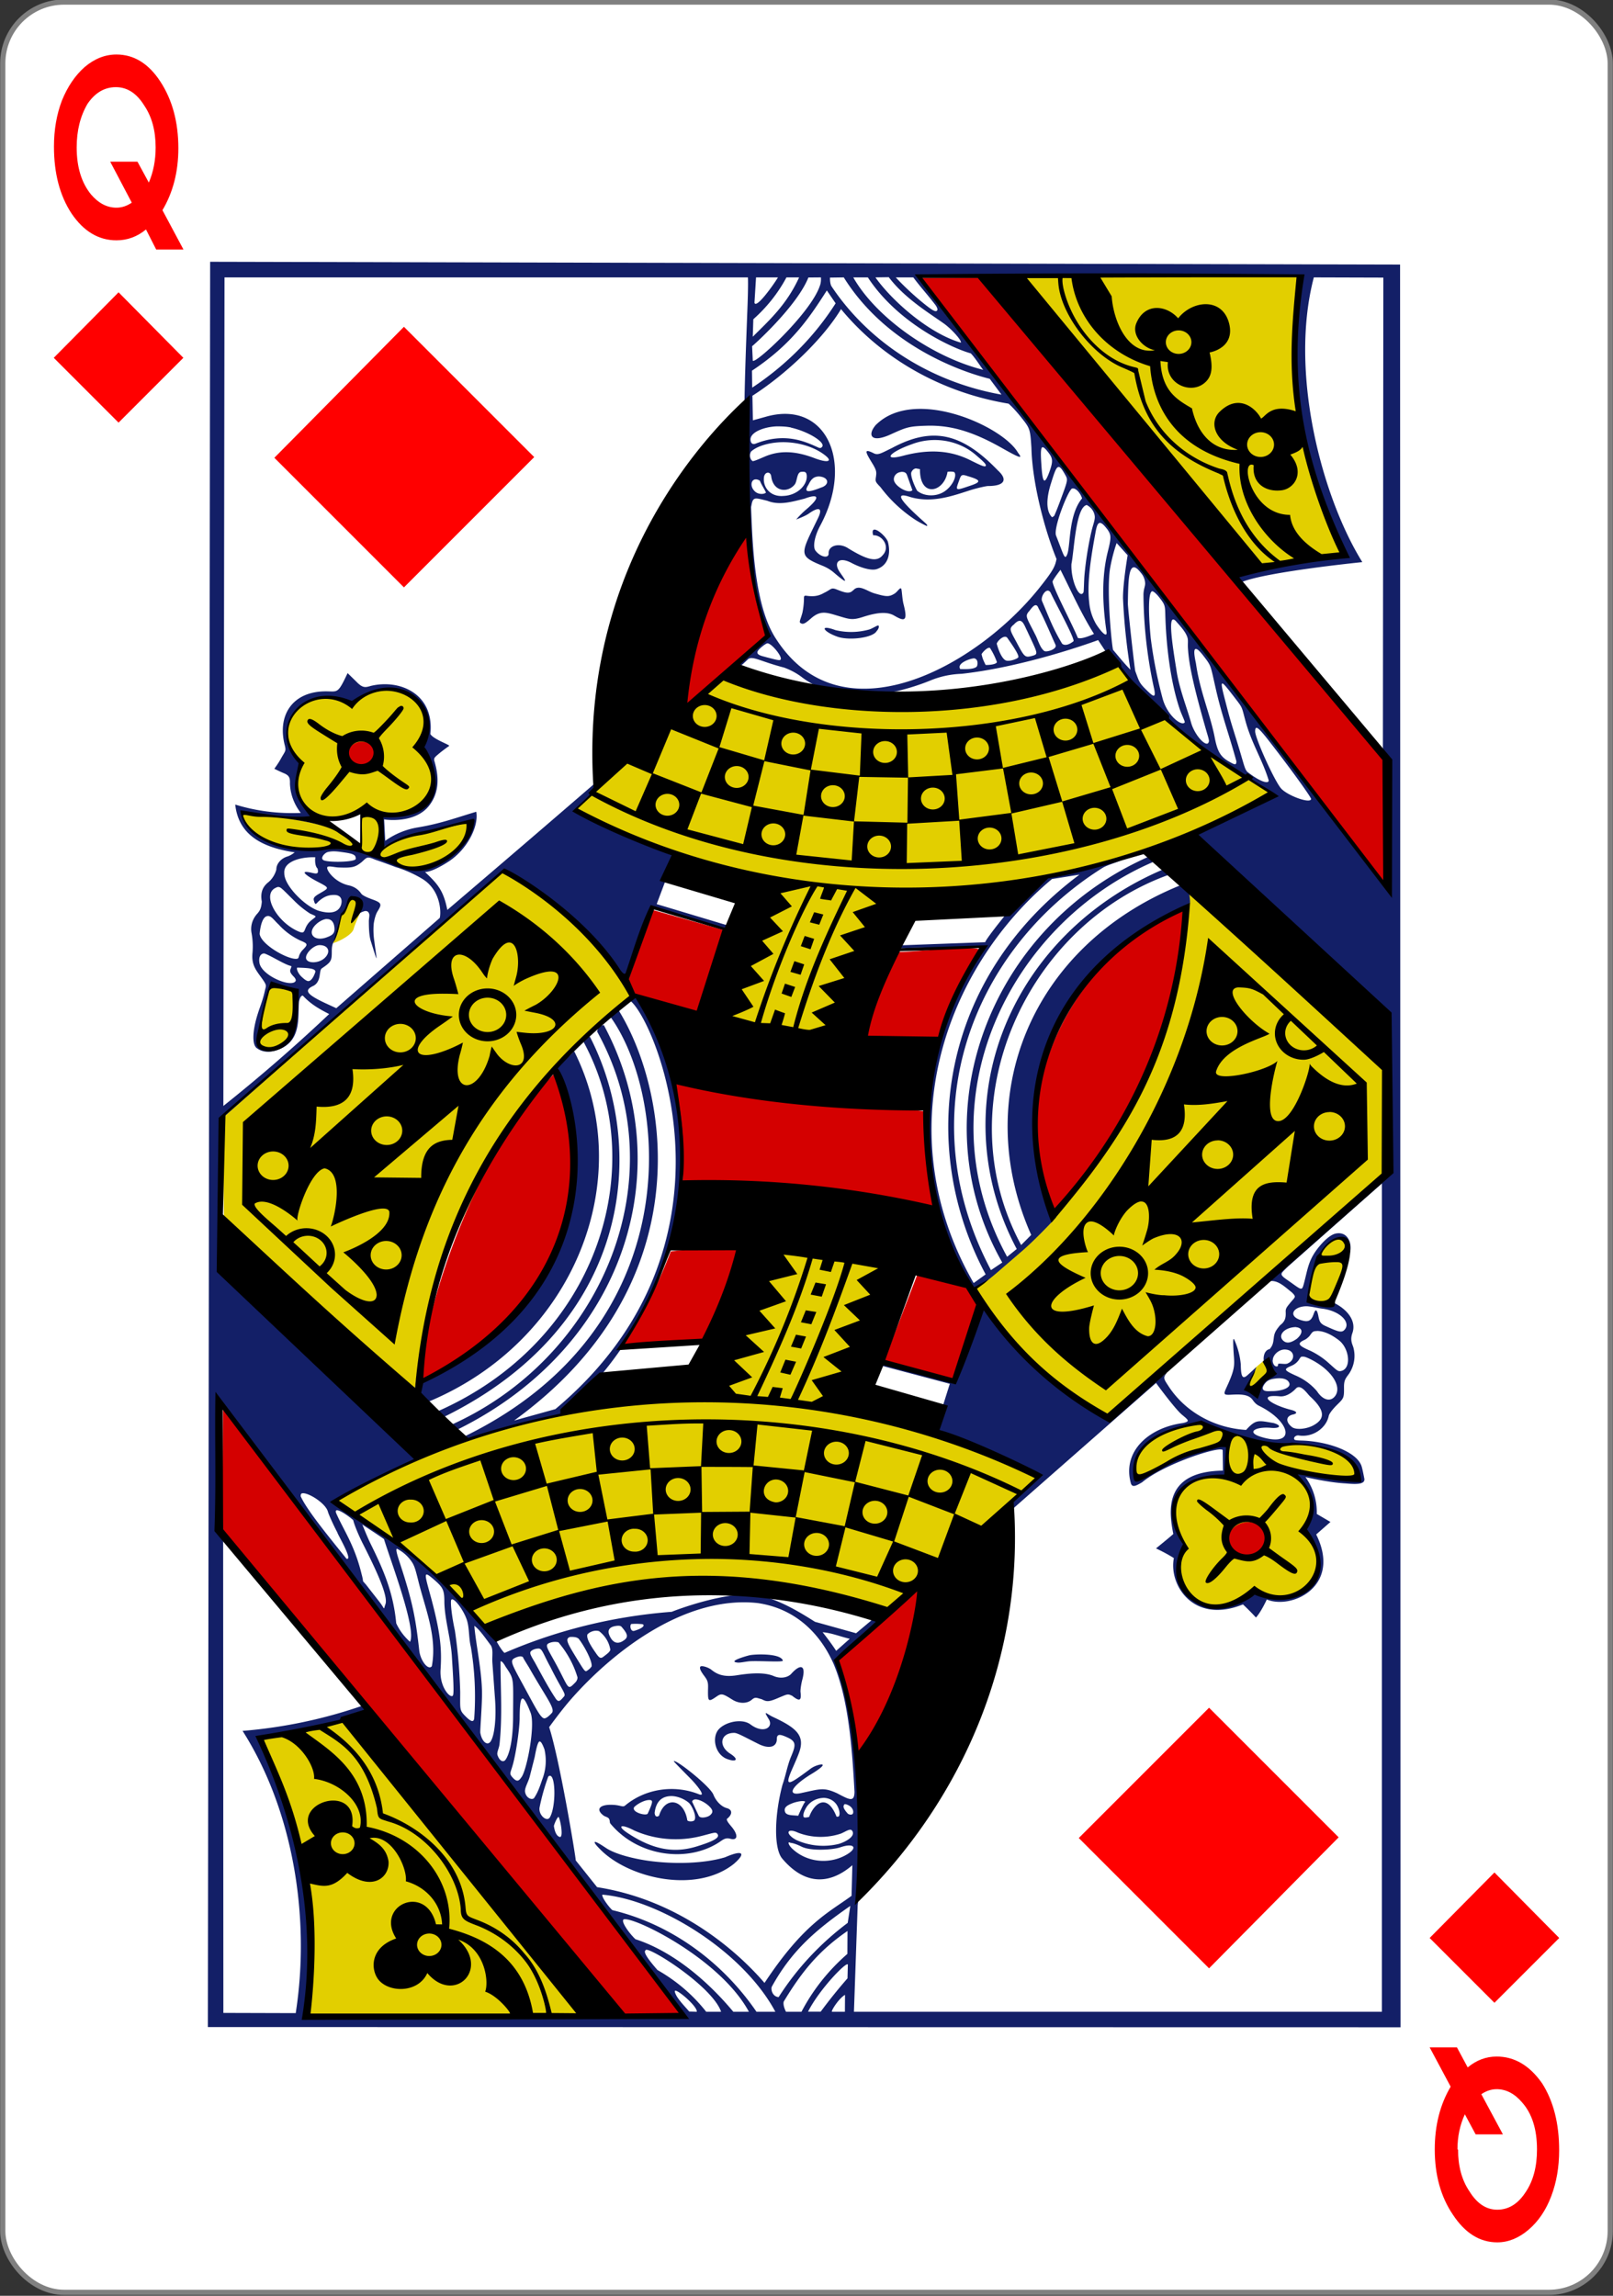 <svg xmlns="http://www.w3.org/2000/svg" width="234" height="333"><rect width="100%" height="100%" fill="#333333" stroke="none"/><g transform="translate(0 -719.4)"><rect width="233.2" height="332.2" x=".4" y="719.7" rx="8.9" ry="8.9" style="fill:#fff;fill-opacity:1;stroke:gray;stroke-width:.756;stroke-linecap:butt;stroke-linejoin:miter;stroke-miterlimit:4;stroke-dasharray:none;stroke-opacity:1"/><g style="font-style:normal;font-variant:normal;font-weight:700;font-stretch:normal;font-size:3.772px;line-height:0%;font-family:'Levenim MT';-inkscape-font-specification:'Sans Bold';letter-spacing:0;word-spacing:0;fill:red;fill-opacity:1;stroke:none;stroke-width:1"><path d="M32.3 622.4h-4.8l-1.8-2.4q-2.3 1.3-5.2 1.3-4.7 0-7.9-3.2-3.1-3.2-3.1-8 0-3 1.4-5.5 1.5-2.5 4-4 2.6-1.5 5.6-1.5 4.6 0 7.7 3.2 3.2 3.3 3.2 8 0 4.2-2.8 7.4zm-4.9-12.2q0-3-2-5-2-2.2-5-2.2t-5 2q-1.9 2.2-1.9 5.2 0 3.5 2.5 5.6 2 1.6 4.5 1.6 1.4 0 2.7-.6l-3.8-4.9h4.8l2 2.5q1.2-1.9 1.2-4.2z" aria-label="Q" style="font-size:29.439px;line-height:1.25;stroke-width:1" transform="scale(.824 1.214)"/></g><g style="font-style:normal;font-variant:normal;font-weight:700;font-stretch:normal;font-size:3.772px;line-height:0%;font-family:'Levenim MT';-inkscape-font-specification:'Sans Bold';letter-spacing:0;word-spacing:0;fill:red;fill-opacity:1;stroke:none;stroke-width:1"><path d="M-251.7-837.2h-4.8l-1.9-2.4q-2.3 1.3-5.1 1.3-4.7 0-8-3.2-3-3.2-3-8 0-3 1.4-5.5t4-4q2.6-1.5 5.5-1.5 4.6 0 7.8 3.3 3.2 3.2 3.2 7.8 0 4.3-2.8 7.5zm-5-12.2q0-3-2-5-2-2.2-4.9-2.2-3 0-5 2.1-2 2-2 5.1 0 3.6 2.6 5.6 2 1.6 4.5 1.6 1.4 0 2.7-.6l-3.8-4.8h4.8l1.9 2.4q1.3-1.9 1.3-4.2z" aria-label="Q" style="font-size:29.439px;line-height:1.25;stroke-width:1" transform="scale(-.824 -1.214)"/></g><path d="m17.2 761.8 9.4 9.5-9.4 9.4-9.4-9.4zM216.8 991l9.4 9.5-9.4 9.4-9.4-9.4zM58.6 804.6l18.9-18.9-18.9-18.9-18.8 19Zm116.8 200.3 18.8-19-18.8-18.8-18.9 18.9z" style="fill:red;fill-opacity:1;stroke:none;stroke-width:1"/><g style="display:inline;stroke-width:3.181"><g style="stroke-width:3.181"><path d="M1830.2 94.6s163.7 236.6 219.2 278.6c4 1.9 72.5-11.2 72.5-11.2-35-84-57.6-170.8-34.9-268.2zm91 374.1c-112.9 31.9-225.5 61.8-347.8 10l-133.6 129c-1 3.3 173.1 78.3 175.9 70.1l-43 136.9 99 21.7L1717 691s136.5-13.1 199.8-34.9c48.2-16.5 98-28.5 141-64.4-88.8-53.4-136.7-123.5-136.6-122.9zM1242.6 507c-42.8-26.2-76.2 27.8-45 54.7-3.6 15.8-4.8 39.2 10.4 49.5 14 8.9 40.1-.3 43.9-.2.3 0 .7 28.3-1.5 28.3-4-.2-19.3-13.2-28.8-16-31.8-9.6-76.7-14.3-75.9-12.6 1.3 2.7-8 9.3 27.6 31.6 13.3 8.3 55-1 88.2 9.4 20.3 6.4 40.2 17 51.2 11.7a76 76 0 0 0 35.3-39c1.5-16.4-83.4 19-78.2 19.5l-.3-32.9c34.2 3.8 65.1-21 31.5-63.5 25-24.9-10-84.2-58.4-40.5zM1385 657.3c-84 84.8-256 244-256 244l1.8 118.7 168 150.3c13.3-159.5 104-308.5 190.3-383 8-22.6-85.8-122-104-130zm599.3 29.4c-12.6 98-24.1 231.9-190.6 380.6 28.8 49.1 65.6 99 118.4 123 3.7 8.4 152.7-154.2 244.3-231L2156 855zm-750.1 21c-.4 2.2-6.5 28-8 27.2 0 1.4 17-6.2 18.9-13.3 1.6-6.2 5.5-14.6 5.8-15.8-3.8-26.5-11-7.7-16.7 2zm-62.3 68.6c-6 14.6-11.7 41.4-9.6 58.9 29.8 14.9 37.9-47.1 29.8-53-4.8-2.1-16.1-6-20.2-5.9zm920.3 284.5c-2.8 12.4-2.2 16 3.3 18.4 9.6 4.3 14-.8 21.7-21 4.6-12 8.7-30 5-37.2-18.3-12.8-28 30.4-30 39.8zm-450.7-29c-5.8 0-11.5.4-16.7 1.6-49.2 11.3-45.5 97.2-53.8 131.5-154.5 22-195.4 32.6-237.7 50-65.8 27-86.7 43.5-104.1 57.1 11-1.3 129 108.9 135.1 124.4-7.5-21.3 228.6-73.2 354.3-21 15.4 5.4 132.8-114 129.1-127.4 15.3-26.7-148-56.7-168.6-73.3-16.9-91 114-140.8 23.4-138.1-16.5.4-40.1-5-61-4.9zm411 102c-3 3.5-5.9 5.3-9.7 9.4l-8.6 11.3 6.3 10.2 16-17.8zm-115.3 114.4c17-7.6 77.2-36.8 79.7-30l-1.2 29.2c-9.2-3-68.7 6.8-34.3 68.1-21.6 48.7 26.6 73.8 60.4 41.6 70.8 24.3 61.3-46.5 46.7-58 11.5-17.9-3-56-10.2-56 0 0 61.8 13.9 55.8 2.9-2.8-5-6.2-13.7-20-22.9-15.8-10.5-43.6-6.7-66.1-11.4-24-5-39.5-13.6-59.8-14.9-30.5 2.8-59 29.6-51 51.4zm-688.5 230-85.1 22.7s27.5 63.9 37 120.9c11.7 69.7 2.4 145.4 2.4 145.4l247 1.3z" style="fill:#e2cf00;fill-opacity:1;stroke:none;stroke-width:3.181" transform="matrix(.164 0 0 .151 -152.9 745.2)"/><path d="M821.2 1216.9c-108.4-154.7-208.9-302-342.2-464.1 0 0 .1-62.7.6-124.9l409.7 587.5ZM1040.7 967a639.9 639.9 0 0 0-18.1-94.9l74.8-70.5c-8.1 63-20.5 111.4-56.7 165.4zm357.5-222.3c16.7 22.2-11.6 34.5-22.2 24.7-21.6-20.1 10-40.8 22.2-24.7zm-741.7-140c-12.5 7.9 22.3-194 117.6-298.3 58 166-44.3 259.2-117.6 298.2zm470.1-.8-63.3-17 31.5-88.6s59.5 14 54.4 32.3c-16.5 59.8-22.6 73.3-22.6 73.3zm-293-34a542.2 542.2 0 0 0 42.1-91l90-12.5-52.1 101.1zm381.5-124.2c-49-97.6 8.7-252 115.3-294.5a469.4 469.4 0 0 1-115.3 294.5zM885.8 418c2.2-34.6-1.8-71-6.6-103l222.8 29.6 7.8 93.4zm163-148.3c7.6-29.7 14.3-54.4 29-78.5 16.1.5 82-10.3 73.5 2.5-17.9 22.8-26.4 60-38.1 83.3-12.3-1.3-68 8.3-64.3-7.3zm-147.5-17c-22.5-8-53.3-10.2-65.3-27.6l23.4-74.3 69.4 21.3zM1096.1-456l54.4-.5S1411.9-122 1509.9 8.1c-3.3 13.3 1 125.5 1 125.5C1372.2-61.6 1096.1-456 1096.1-456zM594.9 10.7C580.2-5 603.5-19 613.2-5c8.5 12.4-10.6 23.9-18.3 15.6Zm293.3-54.8c.8-77.5 55.8-169.5 55.2-167.2-.7-.1 7.8 75.8 18.4 99.7-2.9 4.2-71 72.3-73.6 67.5z" style="fill:#d40000;fill-opacity:1;stroke-width:3.181" transform="matrix(.164 0 0 .151 -46.3 828.6)"/><path d="m1118.2 80.6-2 1695.7 1055 .2-.4-1693.2zm964.2 13.3c-8.6 93.8-10.1 167.3 38.6 264.6-8.8 9.3-75 11.9-96 22.8-.3 2.6 5.4 7.1 5.4 7.1 21.9-10 107-19.3 107-19.3-35.6-62.2-65-181.8-42.9-273.5l61.5.2-.4 451.8s4.8 87.2 6.7 136.4a2387.3 2387.3 0 0 1-104.5-145.3c-34.4-48.3-72.7-105-112-158.3-11.6-16.8-28.1-38.5-41.6-58.1-21.1-30.3-38.7-53.8-60.6-86.3-23.4-33.8-46-64.4-73.8-103.5-23.6-33.4-24.7-37.3-24.7-37.3Zm-403.7 1.7c39.8 69.3 111.2 92.7 129.1 97.4l10.4 15.2A227 227 0 0 1 1668 104.4c-1.7-2.6-1.5-8.6-1.5-8.6zm-39.5 0c-11 26.2-26.4 41.2-41 57l.5-16.8a144 144 0 0 0 29.3-40.2zm19.3 0s.4 4.5-1 8.2c-8.4 27.2-60.8 79-59.3 71.2l-.6-13.3c-.2.5 39.4-37.7 49.8-66zm-38 0c-4.2 7.6-19.4 30.6-20.8 24.3l1.4-24.3zm119.7 0c6.6 9.6 12.6 16.6 19.5 26.4 1.3 1.8 2.1 4 1.8 4.9-1 2.7-4.2.7-12.9-7-14.2-12.6-23.9-24.3-23.9-24.3zm-53 0h12.8c26.7 44.3 74.6 68 91.1 73 4.4 5 9.2 13.8 11 15.8-44.6-12-94.6-49.8-115-88.8zm31.3-.2c14.2 20.5 36.4 34.9 49 44.7 6.7 5.3 15.6 16 14.8 18.2-28-8.8-60.6-39.7-75.6-62.7zm-54.8 12.7 7.8 12.4a264.3 264.3 0 0 1-73.8 81l-.2-16.3c35.7-25.7 51.1-51.5 66.2-77zm12.6 18a239.3 239.3 0 0 0 148.2 90.8s4.4 4 10.8 12.7c8.2 11.1 8.3 11.5 9.4 29.7.7 33.3 11.5 78.4 22.2 106.8-1.3 7-2.5 10.6-15.8 28.6-55.5 74.9-173.6 145.7-231.8 49-19.4-31-21.3-90.3-22.6-127.4l.6-3.3c1.4-6.7 3.3-5.6 13.8-2.8 10.6 4.6 21.7 1 33-2.1 12.8-5.2 14-1.2 1.5 10.3a82 82 0 0 0-9 9.8c.6-.3 7.8-3.2 11-5.6 9.9-7.6 12.2-4.7 8.6 3.6-15.6 35.2-18.4 36.6 3.5 46.3 4.6 2 7.7 4.3 10.2 6.6 15 14 9.6 6.5 5.5 0-6.5-10.1-.7-15.5 10.2-9.2 7.3 4.2 16.8 7.6 22 6 10-3.3 13.1-14.3 10.1-26.5-2.4-6.7-16.1-18.5-13-6.1 8.3-.4 15.5 11.3 8.3 19.3-5.5 7.3-15.1 3.3-30-6.5-8.1-6.1-18-3-17.7 4.6.3 5-7 3.9-11.6-2.6-2.6-3.6-.8-14 4-23.7 30.8-61.8 4.9-121.7-48.4-104.8l-11 3.3-.4-23.6c30.6-21.3 63-55.3 78.4-83.3zm31.1 110.8c-8 9.7-5.2 18.3 12.4 9.7 14.4-7.1 16.4-8 32-8.5 22.2-.8 42.1 6.2 66.8 21.4 16.3 10 18.7 10.7 14.2 4.5-13.2-25.3-91.1-63.6-125.4-27zm-75.4 3c15.5 3.8 30.2 14 27.7 18.2-1 1.5-1.9 1.8-3.8.8-11.3-5.6-29.3-14.7-55.2-3.6-2.9 1.2-4.5-.7-4.5-4.1 0-6.7 11.4-12 23.3-12.5 4.2 0 8.8.2 12.5 1.1zm89.5 19.5c-9.2 4.8-12.3 7.3-16.2 5.2-9.3-5.1-7.4-1.1-1.6 9.2 4.1 7.2 4 8.7 3.5 13.1-.7 4.8-.6 5 4 10.2a127.4 127.4 0 0 0 30.7 31.3 90 90 0 0 0 10 5.9c1.2 0 .8-1-1.6-3.3-16.8-16.2-30-30.7-13-24.5 20 6.5 39-1.6 54.5-6.9 6.3-2 13-3.6 14.6-3.6 14.4 0 17.7-6 8.6-15-31-34.9-56.8-43-93.5-21.6zm73.7 6.5c6.4 6 9.8 9.2 9.1 10.7-.7 1.7-5.6-1.1-13.9-5.5-16.6-9-35.5-11-59.1-4.2-18.3 5.3-13-3.1 7.5-11a53 53 0 0 1 56.4 10zm-171-12c14-.2 28.5 4.4 38.2 12.8 6.8 5.9 1.9 7.2-9.2 2.7-16.7-7-30.8-8-44.5-1.6-4.3 2-9.2 4.4-10.6 4.3-2.3-1.6-3.3-6.1-1.3-9.3 5.5-5.4 16.5-8.7 27.3-8.9zm230.5 4.9c1 0 2.6 1.6 4.9 4.9 4.2 5.8 4.3 8.7.9 19-4.3 12.6-6 10.5-7-7-.7-11.3-.7-17 1.2-17zm13.9 18.9c1.6-.2 3.5 2.6 6.4 8.4 2.1 4 1.6 5.3-4.9 24.3-2.7 8-5.2 14.3-5.3 14.3-2 1.6-1.8 1.5-2.6.4-4.6-6-4.3-17.5-.3-31.3 3-10.5 4.6-15.8 6.7-16.1zm-126 1.4 3.5.7c-.3 28.1 21.5 22.4 24.4 2.5 0 0 5.3-.6 6.2.7 2.5 4.2-3.4 16.3-12.4 20.2-6.6 3-15.4 2.2-20.7-2.7-1.5-2.7-6-13.2-5.2-17.5 1-2.6 2.6-3.7 4.1-3.9zm-13 3.3h.6c2.2.1 3.7.7 4.5 3.3l4.7 14.3c-3.4 4-16.5-4.2-16.4-10.5a7 7 0 0 1 6.6-7zm-88.6 0c3.3-.3 4.5 0 4.9 3.1 1 9.3-8.2 19.4-20.3 20-11.6 1.2-18-7.8-17.6-16.6 0-6.7 5.8-7.6 6.5-2.3 1.8 15.3 14.9 16.2 20.9 7.8 2.2-3.3 1.7-11.5 5.6-12zm143.3 3.1c1 0 2.2.3 4 1 12 3.8 12.3 5.6 2 9.3-12.2 4.5-13 5-10.1-3.5 1.6-4.8 2-6.7 4-6.8zm-127.6 1.3c9 .6 9.7 8.1 1.9 10.7-11.7 5.1-15.7 4.8-11.1-2.8 2.4-5.4 4.6-7.7 9.2-7.9zm-55.8 2.8c1.1 0 2.3.4 3.6 1.3 1.4 4 3.6 7.2 5.4 11.4-1.8 1.8-6.2 1.8-9-.4-5.5-4.5-4.6-12.3 0-12.3zm280.5 8.7c3.4 0 7 5.5 8.1 9.6-12 15.5-10.2 44.6-13 53.3-2.4 7.1-3.2 1-10-17.5-2.7-7.4 11-44.5 14.2-45.3l.7-.1zm12.3 16a14 14 0 0 1 7 10.5c.4 3.3-1.2 7.6-2.2 11.8-2.4 10-5.7 29.1-7 46.7-.4 7.5-.4 14.2-.8 14.9-3.6 7.1-11.3-12-10.6-27.4 2.4-12.2 3.7-54.9 13.7-56.6zm17.1 21.9c1.8 2.3 2.8 4.2 3.4 6.2.9 3.6.1 7.8-2 16.9-5.5 24-4.7 50-1.1 76.5.8 5.6-3.1 2.8-9-6.8a53.2 53.2 0 0 1-6.3-21.3c-2.1-19 1.8-44.6 5.2-64.8 1.5-9 2.5-16.8 9.8-6.7zm9.3 14.6 9.7 11.7s-4.2 27-4.1 41.3a629 629 0 0 0 6.6 68.7c-6-6.7-8.8-10.7-15.3-19-.8 0-6.4-57.7-2.5-79.8 2.3-13.4 5.6-23 5.6-23zm15.2 23.3c1.6-.1 3.7 1.7 6.3 5.4a17 17 0 0 1 3.7 10.1c0 3-1.4 5.3-1.5 10.7a468 468 0 0 0 9.5 90.8c1.9 10.4-1.8 6.2-8-.4-5.6-6-5.7-8.3-8.7-16.8-.6-1.7-6.6-60.4-6.6-64.9.2-18.2.7-28.4 2.8-32.8.7-1.4 1.5-2.1 2.5-2.1zm-35.3 64s-11.3 5.8-14.3 3.7c-4.8-13-22-47.9-22.3-54 .3-2 7-11.3 7-11.3 9.6 20.7 18.2 41.8 29.6 61.5zm-213-42c-3.4 4-7.4 2.4-15.7-1.2-4.2-1.3-3.5.4-10.5 4a18.4 18.4 0 0 1-10.9 2.9c-4.7 0-6.4-1.7-6.4 1.6a79 79 0 0 1-1.4 14.4c-1.5 5.9-2.9 8.5-2 9.5 2.4 2.2 4.4.8 9.5-4 8.4-8.2 14-5.8 23.4-2.8 10.6 3.4 12.8 4.7 22.6 1.3 13.8-4.9 22-4.9 27.6-1.4 9.4 6 12.3 5.7 8.4-10.8-1.3-5.3-1.4-13.5-2.1-15-1-1.6-3.3 3-5.8 4.7-4.9 3.3-7.3 3.2-18.2-.3-6.4-2.1-13.6-9-18.4-2.8zm174.6 2.2c4.2 9.9 21 43 20.4 46.7-3.2 2.9-7.6 5-10.2 2.4-8.3-15.2-10.9-23.5-17.6-40.6-2-4 4-14.5 7.4-8.5zm89.8-1.2c1.2-.2 3.6 2.3 5.5 4.7 5.7 7.7 6 8.7 6.2 16.9.7 29.7 4.4 64.7 12.8 91.7 1.7 5.4 4.8 11.8 4.4 12.7-2.8 4-15.8-6.9-19.7-23.6a464.5 464.5 0 0 1-10.4-57.7c-2.2-25.3-2.1-43.4 1.2-44.7zM1851 413.5c4.8 9.3 10.9 25.3 15 35 1.8 4.1-7.7 7.4-9.9 6-3.8-2.9-5.6-10.9-8-15.7-8-17.3-9.5-17.7-5-23.1 2.6-3.8 5.9-8.4 7.9-2.2zm119.1 10.7c.7 0 1.7.6 2.8 2.1 5 6 8.4 10.5 9.7 14.9 1 3.2.2 5.6.6 11.4.9 15.1 4.9 35.8 16.1 78.1 1.1 4.2 2.6 9 2.4 10.4-1 7.8-12.4-4.8-15.8-17.9-3.8-14.7-10.8-33.6-13-51-4.2-27.7-6.5-48-2.8-48zM1841 435.4c9.4 22 10.2 22 4.2 23.8-6.3 1.8-6.7 1.2-14-13.8-5.5-11-6.6-12.4-2-16.4 7-8.2 8.7-.3 11.8 6.4zm-132-5.4c-1 0-4.3 2.4-7.4 3.7a54.8 54.8 0 0 1-30.3.7c-15-6-10.8 1.8 2.5 6.6 10.3 3.5 30.8.8 34-5.7 1.9-2 2.6-5.4 1.2-5.3zm114.2 11.6c8.5 13 11 18.3 9.6 19.3-1.3 1.4-8 4-10.8 2.6-3.5-1.7-6.5-9.8-8-16.1 1-3.1 6.6-8.7 9.2-5.8zm-212 5.5c3.8 0 13.6 13.3 11.6 15.6-.5 1.3-4.2.1-12.8-2.3-2.9-1-9.4-1.9-7.3-6 1-2 7-7.3 8.5-7.3zm203 18.1c-.9 2.3-7.3 2.8-10 2.7-2.3-4.9-3-7.2-3.6-10.4 1-2 5.3-7 7.4-6a69.3 69.3 0 0 1 6.2 13.7zm176-12.7c1.4 0 3.7 2.4 7.2 7.4 6.6 9.3 5.7 8.7 10.4 31 5.3 25.5 11.7 43.6 18.2 69.5 0 4.3-1.7 3.2-6.5.3-7.8-4.8-10.4-10-12.8-23.9-4.2-22.7-13-43.7-16.5-70.6-1.8-8.9-2-13.8 0-13.7zm-196.8 9c4.6 0 4 7 2.7 8.2-3.4 3-12.7 2-14.3 2.2-3.6-5.6 8.6-10.1 11.6-10.3zm220.3 24.2c1.3.2 5 5.4 11.8 15 6.5 9.2 5.1 7.6 9 22.8 5.6 21 14.7 36 20.1 55.3 0 2.2-2.6 1.9-5.2.9-5-2.1-9.4-5.6-13.6-9-2.9-3.2-2.8-7.1-11.3-36.3-3-10.6-3.9-13.3-7.7-29.3-3.2-13.4-4.7-19.6-3.1-19.4zm-709.9 62.6c22.3 41 14 59.1-33.9 64.8-3.4-.5-.2 21-.3 30.6 24-13.8 53-17 79.8-25.6-7.3 23.3-20 49.7-58.8 45.7-40.4-31.3-88-12.5-120.4-25.2a42.6 42.6 0 0 1-24.5-29.4c21.1 2.1 45 6.6 65.3 5.1-22.3-17.1-15.7-41-12.6-51.8-26.1-33-4.3-70 33.6-61.3 4 .9 11.7 4.7 11.7 4.7 36.5-32.8 79-2 60.1 42.4zm740-20c1.4-.1 4.8 3.8 11.5 13.2 19.9 27.8 37 53.7 36.8 55.2-.8 4.8-21.6-3.6-26.8-10.5-6-7.8-22.7-48-22.7-54.5 0-2 .3-3.3 1.1-3.4zm-810 119.2c10.4 1.5 13.3 2.4 13.2 6.4.9 3.5-25.1 4-28.7 1.4-2.8-2 .9-6.5 3.6-7.6 4-1.2 8-.8 12-.2zm716.4 3.7c-145.2 68.6-204.6 251-131.3 390.7l-10 7.3c-72-147.8-18.5-306.1 98.3-386.1 4.7-3.4 15.2-6 20-9.2 0 0-47.6 10.9-63.7 17.2-3.3-.1-13 3.3-23.2 14.5-9 8.3-37.3 47.2-36.4 48.6l-75 3 .1 2.7 73.6-1.7c-75.7 124.8-57.1 243.5-10.3 326.5l1.1.8c2.7 1.8 9.9-3.4 24.7-17.5l17.1-16c9.2-8.4 22.3-22.9 31.3-33.4-51-103.8-.7-240.5 118.5-302.1.2-3.3-1.3-13.3-1.3-13.3s-4.5-4-7.2-3.7c-132.8 58.5-186 203.8-132 335.9l-8.9 9.7c-67.8-136.8 5-307.8 132-356.2 0-3.1-2.8-7-6.2-4.7a270.4 270.4 0 0 0-129.7 364.7l-8.5 7.5c-76.4-151.7 4.1-321.7 130.3-379.8 3.8-.8-3.3-5.4-3.3-5.4zm-739 1.4s-.9 8 2 10.8c1.3 5.8-.8 5.2-5.7 4-12.1-2.9-2.7 4 7.2 9.5 9.7 5.5 8.4 5.3 0 10.7-5.8 3.6-5.2 5-4.4 7.7 1.1 4 1.9 1.4 4.3-.8 5-4.6 8.9-5.7 13.3-5.7 6.6 0 7.3 5.3 6.1 9.5-2.6 8.7-11.5 8.2-18.9 6-12-3.5-31.6-24.3-31.3-36.5-.8-11 14.2-15.7 27.5-15.2zm54 2.7c4.6 1.7 10.5 4 17 6.7a99.8 99.8 0 0 1 23.6 11.3c17.7 11.7 16.6 35.3 15.4 37.7l-91.4 86.6-10-5c-15.4-7.9-19.1-12-10.6-16.3 4.2-2.1 5.5-6.7 6-11 .9-6 .6-5 4.1-7.7 6.2-4.7 6.5-6.7 6.5-14.5 0-5.2.6-7.5 2.4-10.8 1.5-2.6 3.1-8 4.2-14.2.1-1 .2-3.5.4-4.4 1-4.8 2.6-6.3 3.6-7.4 1-1 2.7-4.8 3.8-8 2.6-7.2 2.1-6.2 6.2-5.4 6 1.2 5.2 4.7 4.5 10.2-.3 2.7-2.1 4.6-1.5 4a19 19 0 0 1 5.3-2.7c1.9-.5 3.8.2 4.3 3.2.2 1.7-.5 4.7-.4 7.1 0 6.2.3 13.6 1.7 18.4 6.8 23.4 5.5 20.2 3.2.7a78.8 78.8 0 0 1-.6-17.2c.5-4 1.7-9 3.2-11.7 4-7 4.3-8.4-4.4-11.8-3.3-1.3-8.8-3.6-10-5.8a17.4 17.4 0 0 0-10.9-7.7c-13-3.1-20.7-15.8-18.8-17.7 1.2-1.2 6.5.4 9.8.5 12 .5 14.6-.2 19.9-4.7 2.8-2.4 4-4.6 6.3-4.8 2.4 0 5.4 1.8 7.2 2.4zm622 14c-122.7 99.3-144.2 260-83 384l-10.6 8.3c-77-145.4-25.3-302.3 69.3-388.1zm-708.8 11.9c2.2-.3 4.6 3 13.2 12.1a85.7 85.7 0 0 0 15 13.4c7.2 3.5 5.7 2-.3 7.8-6.2 7-2.8 12.8-10.1 9.3-19.1-9-32.6-35.4-20.1-41.8.9-.5 1.6-.8 2.3-.9zM1169 709c.5 0 1 0 1.5.2 2.4.6 5.2 5 8.3 8a61 61 0 0 0 19.2 15.4c6.7 3 6.9 3.7 2.2 8.9a15.8 15.8 0 0 0-3.2 5.4c-.4 1.3-.5 3-1.9 3.2-7.4 1.4-32.2-13.6-33.1-24 .8-9.6 3.2-16.8 7-17zm52.4 3c4.3-.2 6.8 3.6 6.8 9.8 0 4.3-2.4 6-7.3 7.9-10.5 4-17-3.6-9.7-11.9 3.1-3.5 7.3-5.8 10.2-5.9zm-6.4 25c8 0 10.2 6.7 4.4 12.5-5.4 5.4-16.4 5.4-16.4-.5 0-4.7 7-12 12-12zm-49 8c5.3 1.6 18.3 11 24 12.1.3 3.2-3.5 4 2 10 2.4 2.7 2.6 4.5.5 5.7-6.6 3.5-29.2-7.6-30.7-18.9-.8-5.5 1-8.7 4.1-8.9zm29.5 13.6c7.8.3 16.6.5 15.7 4.3-.7 2.7-3.5 9.8-7 8.5-1.8-.7-3.5-2.4-4.7-3.6-4.2-4-5.3-9.3-4-9.2zm294.8 32.3c22.7 20.5 105.2 235.3-66.7 391.8l-36.5 11c165-129.7 137.6-313.7 93-393.1 0-2.3-.6-2-4.7 1.6-3.6 3.3-4 4-2.5 4.6 50.3 77.5 69.1 296.3-129.2 401.9-3.3 3.4 3.4 2.9 3.4 2.9.4-2.9 89.3-24.5 83-25 83-73.3 155.1-248.1 65.3-400.4-2.2-1.5-5.1 4.7-5.1 4.7zm-28.6 24.3-1.2 4.8c72 141.3 3.3 314.4-130.5 378.5 2.2 1.6 4.7 2.7 7.1 3.8 151.8-81.7 195.5-254.6 129.3-388.6zm-12 10-1 5.1c59.7 120.3 12.4 287.1-129.8 354.8-1.4 7.3 0 5.2 6.7 4.8 164.5-88.2 180-256 128.5-365zm-10.3 14.4c-4.6 6.2-13.1 9.3-16 17.2 47.8 126.4-14 248-118.5 299.2-.1 6.4-4.7 22.1 6.4 19.6 129.2-58.5 185.4-214.1 129-336.5l-.9.5zm649 244.3c4.7.3 9 1.7 13.4 2.3 16 2 26.5 13.8 19.3 20.9-2.4 2.3-5.7 1-16-4.1-4.9-2.3-5.7-4.5-6.6-9.8-1.2-6.4-2.5-7-4.1-2-1.6 4.9-3.4 8-8.9 6.7-15.3-3.6-9.5-14.2 2.9-14zm-171.7 107.5c-38.5-21.9-86.1-61.3-113.3-106.1a644.4 644.4 0 0 0-29.5 71.6l-60.4-17-.7 1.3 59.7 17.2-5.8 20c-.6 2.1-9.9 24.9-9.9 24.9l93.4 43.5c-5.8 9-12.1 15-20.1 23.4a18 18 0 0 0-4.7 11l129.5-123.6s16.7 24.8 22.9 30.4c5.8 5.3 7.6 6.5.8 8.1-30.4 4.5-54 27.5-45.8 58.4 1.4 3.4 4 2.2 9.8-1.5 20.2-18.2 69.6-35.2 71.3-30.9l.2 19.7c-53.2.8-47.7 39.8-43.9 60.8 0 .4-15.3 13.9-15.3 13.9 5.4 2.8 10.7 5.8 15.8 9.3-4.7 26 17.5 63.8 61.1 44.5a214 214 0 0 1 11.5 12.6c4.5-5.2 9.6-17.3 9.6-17.3 21.7 9.8 66.6-12.2 43.7-62.5l12.6-12-12.1-7.7a61.4 61.4 0 0 0-10-35.4s20.5 5.3 35.6 6.1c9.4.9 17.2 1.1 16.5-4.5-.3-1.7-1.7-9.8-2.6-12.5-4.5-13.2-28-22.8-50.7-24.1-3.7-.2-7.7-.1-8.5-1-1.4-1.9 1.2-4.4 3.7-4 12.4 2.2 24.4-7 26.6-18.8.4-2 3-5.8 6.6-9.8 6.5-7 7-6.9 6.9-17.1-.1-7.1 1.1-8.7 4.4-13.5a33 33 0 0 0 4-24.8c-.6-3-3.4-7-1-14.3 3.8-11.8-4.6-22.6-15.6-28.7-.9-.3-.6.6-1.3 1.4-10 3.1-22.2-4-22.2-4-2.5-1.2 8.5-65.2 31.3-59.5 3.8 2.3 5.4 13.4 5.2 13.6 1 0 1.6-6.5.1-10.9-1.5-4.5-5-8.9-11.9-7.6-5.3 1-11.4 8-14.1 11.5-10.7 13.6-10.8 22.3-14.4 36.7-1.7 6.8-1.8 6.4-11.3-1-6.8-5.2-10-7-7.7-10 1-1.4 5.4-5.9 5.4-5.9l82.6-79.4v795.7h-467l3.3-102.3c8.8-71.9-6.6-222.9-18.3-237 9-10.2 37-34.5 35.4-35.6l-3.7-2.2-14.8 13.5-36.4-11c-15.5-10.7-31.4-20.7-47.9-24.9-26.8-6.9-78.6 15.1-78.7 15.3a430.8 430.8 0 0 0-148 39.5c-3.5-3.3-8.3-13.9-8.4-13.8-42.6-59.3-84.6-92.6-141.8-133.1l72.5-40-171.8-179.6-1.5-145.8 248.9-238c1.5-4 79.4 55.1 108.4 103.2 5.6-23.5 16-44.9 24.6-68 .9-2 49.5 18 64 18.9 2 0 3.8-2.2 3.8-2.2l-64.1-20.9 13-37.5s4.7-10.2-.5-12c-29.3-9.4-56.7-26-84.7-40.3 0 0 13-14.5 13.3-15.2.2-.6 5.5-8.4 4.2-11A26475.2 26475.2 0 0 1 1328 703.2c-3.3-18.5-8.5-25-19.7-36.4 6.1-.3 15.7-6.4 21.3-10.4 17-12.4 26.3-34.5 24-47.5-16.3 5.2-31 11.3-51.5 15a65.7 65.7 0 0 0-29 12.9l-1-20.6c0 .2 27.5 4.8 40.2-13.7 11-15.9 6.5-34 4-43.3.3-2.1-.3-1.9 4.4-6.2 3.5-3.2 9-7.4 9-7.4.2-1.2-14.3-6.5-16.7-11.4 3.8-38.2-26.7-53-52.6-46.2-4.8 1.5-7.1 2.4-12.8-4l-7.8-8.3s-3 7-4.6 10.1c-5 10-6.5 7-17.4 7.5-27.7 1.4-40 23.8-33.7 51.2 1.5 6.4.8 5.4-3.4 13.6-2.1 4.2-5.7 9.5-5.7 9.5s5.1 2.8 8.5 4.3c5.1 2.3 5.4 5 5.3 10a51 51 0 0 0 9.6 28.1 159 159 0 0 1-58-8c3 30.2 25.3 41.4 52.6 45.9 0 0-2.9 2.6-6 3.8-6.3 1.9-10.3 7.5-10.2 12.5-1 4.8-4 9.6-6.9 12.2-4.2 3.6-7.7 8.8-6 18.8-.5 7.3-2.2 9.4-4.4 12.1a22.8 22.8 0 0 0-4.6 18.5 78 78 0 0 1 .8 18.2c-1.2 12.5 3.3 17.2 9 26 3.7 5.8 3 6 2.1 10-2 10-4.2 15.2-6.4 22.8-5 17-5.1 29.8-1 33.1 6 5 13 3.5 16.2 2.5 24-7.4 20-31.1 21.2-47 .7-4 2-6 3.4-5.9 6.8 8 14 12.6 23.3 17.7a1508 1508 0 0 1-93.6 88.3l1-795.9h463s.5 6-.6 34.7c-2 58.5-4.4 119.8-.6 179.5.7 20.7.2 41 3.2 61.5 2.9 19.9 4.2 41.3 13.5 59.9 3.7 10 3.8 9.3-10.4 22.4-7 6.5-13 13.4-12.7 14.6.1.4-.3 1.9.8 1 .7-.5 5.9-5.7 6.4-6.3 3.9-4.6 10.4 1.3 32.4 7.5a59.4 59.4 0 0 1 15 8.6c33 27.8 79.3 19.1 114 4a73.5 73.5 0 0 1 28-6.6c58.4-7 121-32.5 120.8-32.4l7.6 12.5s2.9-.5 5 2.6c33.6 63.5 143.4 136.1 141.5 132.8l-71.8 39.7c52.2 64.6 171.8 174.1 171.8 174.1l-2.8 157.5c-32 25.7-60.3 55-88.5 83.8-8.1 8-13.9 12.6-10.8 12.8 7.3-1.2 13.7 6 19.6 11 3.8 4.3 2.9 3.9-1.5 9.6-3 4-4.1 5.3-4.2 8.2.2 5.6.1 9.4-5 13.6-3 4-4.8 6.5-5.4 11.1-.6 4.7-.5 7.6-3.7 11.7-5.4 1.2-6 9-5 12.6 5.7 5.6 3.1 11.7 3.6 10.4-10.8 11.7-22.1 22-14.9 5.5a47 47 0 0 0 4.4-11.2s-5.2 5.4-8 8c-4 3.8-5.6 1.6-5.7-10.4a79 79 0 0 0-5.9-24.2c-.9-1.3-1 1-.6 9.8.5 11.4 1.9 14.8-2.1 26.2-5.5 15.5-9.4 17.7-.5 17.2 8.4-.5 15.5-.6 19.2 4.4 1.2 1.7 2.8 4.6 6.2 6.3 7 3.8 12.4 8 16.3 12.2 12.4 13.5 8.8 25.6-15.2 17.4-12.7-4.4-4.4-9.8 9.2-8.5 8.4.8 9.8-2.3 2.5-4.6-13.4-2.4-15.6-4-24.4 6.6a86.4 86.4 0 0 1-68.3-41.5c-4.2-7-5.4-8.4-2.5-12.4 1.1-1.6.4-1.1-1.5 1-2 2.2-7.4 4-9.2 5.7-12.5 12.4-25.2 25.8-36.5 36zm162.1-87.4c6.3.7 6.2 6 .6 11.2-5.3 4-9 4.7-12 1.7-5.2-5.3 1.6-13 11.4-13zm18.4 3.6c5.1 0 11.6 2.4 19.3 8.8 9.3 7.6 11.4 26.2 3 29.4-3.6 1.3-4.2 0-11.7-7.2a68.3 68.3 0 0 0-16.1-11.8c-11.1-5.2-12.5-7.2-5-10.8 1.5-.9 3.6-2.8 4.5-4.3 2-3 2.5-4 6-4zm-12 24.7c1.5 0 3.5 1 6.6 2.6 18.7 10.3 27.8 26.3 21.5 35.3-4.2 6-11 3.7-16-4.7a52.3 52.3 0 0 0-19.4-15.3c-10-5-10.3-5.8-3-9.2a15 15 0 0 0 6.6-6c1.7-3 1.8-2.7 3.7-2.7zm6 38.2c14.2 14.1 12.6 21.8 3.4 27.5-6.3 4-16.4 5-19.7 1.7-5.3-4.7-5.2-10 .7-11.7 5.5-1.2 3.5-3.4-1.7-4.7-18.3-5.2-29.6-15-9.6-12.9 5.7.7 11.2-3.8 14.2-7.3 4.3-5.3 10.2 4.9 12.7 7.4zm-964.8 5.5 413 591.1-333.9-.6s-1.2-4.4 1.5-39.8c4-48-2.2-89.8-13.6-136.7 1.5-.2-16-57-29.5-84.7-2.5-5.8-2-6.4 6-7.4 23.6-3.8 49-9.5 72.6-19.5 11-1 27.1 3.3 26.3 2-.4-.7-14.3-13.4-14.3-13.4a401.6 401.6 0 0 1-107.6 24.8c44.4 75.7 60.3 178.6 47 271.1l-64-.2-.2-455.2zm73.8 87.5c5.8-.2 20.4 10 22.2 17.8.3 1.5 4 11 8.3 19.8.1 1.7 14.4 27.5 8.1 25.3-12.5-17-34.8-46-40.5-60 0-2 .3-2.8 2-2.9zm44.6 25.9c.8 4.3 5.1 15.4 8.6 22.8 8.9 19.2 22.7 49.2 19.9 57.8-2 5.8 0 5.5-5-1.7l-12-16.7c-4.6-6-1.6-.5-4.1-10.3-6.2-28-16.1-42.6-22.6-58.9-2.3-7.6 12.3 3.9 15.2 7zm8 4.2c1.2.9 17.5 12.4 19.2 14 5.8 20.7 29 86.7 23 98.6a53.8 53.8 0 0 1-12.2-17.8c-2.7-31.6-12.7-54.4-23.4-78-3-7-5.5-14.1-6.6-16.8zm30.7 23.2a36.7 36.7 0 0 1 13.6 13.5c2 3.5 3 7.7 5 16.3 6 27 17.2 54.3 12.2 83.1-3.2 4.3-10.1-5.4-11.1-15-3.3-32-6-47.2-17.3-84.6-2.2-7.3-3.8-13-2.4-13.3zm26.3 24.8c1.1 0 3.4 2 7.2 5.6 7.3 7 8.4 9.5 8.4 21 .3 16.8 5.9 36 6.7 53 .5 9.8 2.3 35.2.8 36.7-2.1 3-11.6-7.8-10.9-24.3 1.2-19.8.2-34.7-8.2-69-4-15.9-5.9-22.6-4.2-23h.2zm762.4-100.1c29.5 19 19 53.9 12.7 58.2a36.6 36.6 0 0 1-42.6 59.3c-29.8 29.6-80.8 4.8-61.2-44 0 0-37.3-71.3 36.3-66.5 0 0 1.3-28.9-.8-30.2-26.3-1.8-62 23.6-72.2 30.6-5.6 3.4-6.8 1.7-6.8 1.7-1.4-15-1.4-21.8 4.6-30.1 10.7-14.6 28.2-19.5 51.3-24.6 28.5 8.8 55.6 22.6 82 20.5a90 90 0 0 1 43.6 10c9.5 4.4 14.5 21.3 14.5 21.3-15 7.8-61.4-6.2-61.4-6.2zm-14-105.8c0-5.2 5.8-10.9 11.5-10.2 7.8.6 8.8 9.8 1.9 13.2-2 1.6-8.5-.7-8.8 1 .4 3.2-2.7 1.9-3.4.7a7.7 7.7 0 0 1-1.3-4.7zm-4.8 20.1c2.9-2 5.3-2.2 8.1-2.6 4.5-.5 10.1.2 11.4 4.8 1.2 4.6-7.5 7.3-14.6 7.4-3.6 0-7.7.7-8.8-1.8-1-2.4 2.4-6.7 3.9-7.8zm-893-325.5c5.7-19.8 2.2-30.9 11.7-55.2l23 7.6s1 24-3.6 37.3c-4.7 13.3-20 24-31 10.3zm172 535.1c2.8.3 9.5 9.9 12.5 18.6 2.8 8 1.9 18.3 3.9 27a312 312 0 0 1 3 68.7c-.5 4.5-3.4 2.7-7.4-1.6-5.8-6.3-5-6.4-5-23.7a533 533 0 0 0-4.7-59c-2.8-13.8-4-26.9-3.3-29.2.2-.6.6-.9 1-.8zm270.2 3.6c29.7 4.7 53.5 25 67.1 58.4 13.2 34 16.4 80.4 18.5 123-.2 10.2-4.4 7.6-15.4 1.3-12-5.9-14.6-4.2-32.2-.1-11 2.5-10-5 8-17.4 6.2-4 13.4-9.3 11-10.1-1.2-.4-6.7 1-10.6 4.3-17.7 14.3-22.5 17.7-17.4 3.8 1.3-3.5 5.4-13.2 7-17.9 6.5-17.5-.9-25-22.7-36-5.4-2.8-9-7.4-3.5 2.3 4.4 7.9-4.8 14.3-16.2 5-7.9-6.4-23.8-2.1-29 5.9-4.9 7.8-2.2 22.3 7.6 27 8.6 3.7 11.8 1 3.5-4.8-10.8-7.4-8.7-20 3.4-20 3 0 8.2 3.4 21.5 10.6 9.5 5.2 16.3 3 16.3-4.7 0-5.2 3-4.7 9.2-1.6 8.5 4.1 7.5 7.9 3 19.5-3 8.2-4.4 17.4-7.2 26-7 28.5-8 61-.2 71 21 26.9 43.1 24 62 6.3l-.7 29.4c-19.4 15.6-42 26.1-77 83.7-12.1-15.3-64.3-77.8-148.1-92l-18.9-25.7c.3-1.6-14-96-23.5-128 0 0 10.4-15.8 19.8-27.4 37.6-46.3 101.2-99.4 164.7-91.8zm-109.3 26.7c-3.2 1-4.2-5.4-2.5-6.6 3.9-.3 5.2-.2 9.1.1 3 .2 2.9 3.5-6.6 6.5zm-141.4-4.8c4.2 3 9.3 11 14.3 18.3 2.8 4 1.2 10.8 1.7 17.4l2.3 34.4c1.3 18.5-.5 34-3.2 39.6-2.8 6.7-8.4 2.1-9.8-7-.3-2.2 1.5-25 1.5-37.5 0-21.5-5.5-48-6.8-65.2zm126.9-.1c1.4 0 2.6 0 3.5 1.2 4.5 5.8 6.4 9.3 2.3 12.5-5.5 4.5-10.4 3.4-13.5-5.3-1.9-6.1 2.7-8 7.7-8.4zm-16.8 5a28.3 28.3 0 0 1 10.2 18.1c-.4 1.7-1.9 3.2-5.1 5.8-3.3 3-4.3 2.8-7.9-3-5.7-8.8-8.3-14.6-7.2-17.7 2.8-2.9 6.5-4 10-3.1zm198 1.2c8.1.7 16.1 4.4 24 6.3l-12 11.6c-3.6-6-7.7-12-12-17.9zm-216 6c4.4 5.9 12.2 21 11.7 26.7-1 1.9-2.9 3.6-4.7 4.7-1.5.4-2.8-2.2-7.9-11.1-8.7-15.5-11.2-19.8-6.7-21.7 2.4-.2 6-.1 7.5 1.5zm-17.7 3.7a96 96 0 0 1 16.9 33.8 7.6 7.6 0 0 1-1.8 4.6c-7.3 8-5.4 6.6-16.4-15.8-9.2-18.5-11.6-20.3-5.5-22.4a12 12 0 0 1 6.8-.2zm-17.5 6c3.2 0 4.1 5.3 10.3 17.5 10.5 23 14.4 26.2 12 28.7-2.9 3.6-4.6 6.2-7.3 1.7-6.3-10.2-12.6-23.2-18.4-34.7-4.7-8.6-5.1-9.6-2.1-11.7a11 11 0 0 1 5.5-1.5zm186.3 6.5c-4 1.1-19.7 6.1-10 7 2 .2 6.9-1 10.3-1.3 9.8-.6 30.1 1.2 29.4-.7-1.9-7-24.4-6.3-29.7-5zm-200 2.2c0 .4 2.6 4.9 5.1 9.3 14.9 28.6 23.1 39 20.5 43.6-2.2 2.7-5.6 6.2-7.5 5.3-3.2-1.3-7.5-10.7-18.1-31.9-11-22-12.1-23.6-6.5-26.4 2.3-1 5.1-1.9 6.6 0zm-14.7 10c6.8 11.2 5.9 9.7 5.8 45.8 0 22.4-3 36.7-6.7 42.3-2 2.9-5.4 1.2-7.1-4.5-.8-2.6 1.4-6.4 1.8-10.5 2.7-27 .8-54 .9-79.6 2-.2 4.1 4.8 5.3 6.6zm175.8 9c3.2 4.5 2.4 8.1 2.4 14.2 0 8.6.6 9.3 6.5 5 5.3-4 5.7-4.2 15.1 2.2 5.6 3.8 12.7 4.2 17.2 0 3.2-3 4.3-1.6 8.6-.5 4.7 2.6 6 3 16.1-1.8 6.8-3 7-3.5 11-1.4 7.2 6.3 8.2 4 7.3-4.1 0-2.9.8-8.2 1.7-11.7 3.5-14.5-2.2-14.7-9.8-5.4-3 3.6-9.4 5.1-15.6 2.2-8.8-4.1-22.6-2.5-32.8-.7-12 2-17.7-1.3-22.5-5.5-2.8-2.3-9-4.4-9.7-2.6-.7 1.8.7 4.6 4.5 10zm-161.8 20.3c1.6-.3 3.9 4.2 7.3 13.7 4.3 12.2-3.3 54.7-8 61.7-2.3 3.6-4 5.9-9-.9-1.9-3-.4-4 1.6-12.3 3-12.7 5.5-33.3 5.7-42.8 0-12.5.7-19 2.4-19.4zm15.4 41.3c1.1 0 2.4 2.5 4.1 7.4a53.2 53.2 0 0 1-2 29.3c-1.8 5.7-3.6 11.8-6.8 17-1 2.8-6.7 1.8-8.2-4.6-1-4 2.4-9 4-15.4l4.4-18.8c1.7-10 3-15 4.5-15zm119 18.8h-.3l-.1.2c-.3.2 11.6 13.1 14.8 16.7 1.6 1.5 16 18.8 7 14.8a61 61 0 0 0-64.8 10.9c-2 2-3.7 0-9.8-.5-12.5-1-17 4-9.4 10.2 1.1 1 3.6 1.4 4.7 2.9 1 1.4.7 3.9 1.2 4.6 24.3 32.2 69.2 38.4 97.4 17.4 3.5-2.7 5.5-3.6 8.8-2.6 6.6 2 7.2-3.5 1.4-11.2-2.6-3.4-5.7-7.2-3.9-8.3 3.6-3.1 5.4-8.2-.8-10-4.3-1.3-9.1-6.1-11.6-12.8-2.8-7.8-30.4-31.7-34.6-32.3zm-110 14.1c5.2 0 5.4 31-.4 40.5-3 3.6-9.8-3-8.8-10a213 213 0 0 1 7.7-29.7c.5-.5 1-.8 1.4-.8zm107.4 19.5c4.4 0 10.5 2 15.3 6.3 2.6 2.3 7.1 12.5 5.3 16.5-.6 2-6 1.9-6.5.4-3-20.5-19.7-23.5-25-4.3 0 0-3.4 2.9-3.9-2.7 1.2-11 6.3-16.1 14.8-16.2zm134.2 1.7c5.2 0 10.3 2.6 12.9 8.3 1.8 4 2 7.2 1.3 9-.6 1.3-2.3.7-2.3.7-8.5-23.2-20-12.5-24.2.3 0 0-4.3 1.4-4.9 0-.5-1.4-.2-4 1.6-7.6a18 18 0 0 1 15.5-10.6zm-113.2 1.5c3-.2 8.1 2.3 12 6.1 3.9 4 4.3 6.3 1.1 9.2-1.9 1.8-8.6 3.5-9.9.4l-5.7-13.2c-.5-1.2 1.2-2.4 2.5-2.5zm-40.7.6c3.3 0 4 .8-1.2 13-1.2 2.6-14.7-1.2-12-6.2 3.8-4 9.8-6.8 13.2-6.8zm135.3 1c1.3 0 2.4.1 2.9.7-1.2.5-6.3 13.4-6.3 13.4-4.9-.6-10.6 0-11.7-3.9-1-3.7 1-6 7.8-8.6 2-.7 5-1.5 7.3-1.6zm39.5 3.3c5.1 1.9 6.3 6.2 5.6 8.4-.5 1.7-2.9 1.7-4.6.4-1.6-1.9-4-5-3.8-7.2.5-2.2 1.2-2.2 2.8-1.6zm-254.8 12c1.6 2.9 4.4 19.6 1.1 19.2-3.2-.8-4.7-5.9-5.3-10.4-.1-1 2.8-8.8 4.2-8.9zm56.3 8.9c1.5-.2 5.2 1 10.8 4.2a84.3 84.3 0 0 0 57.1 5.7c11.5-3 14.5-4.8 16-2.8 2.8 3.4-1.5 6.7-17.8 12.2-17.8 6-36.3 5-60.6-12.2-6.6-4.6-7.4-6.9-5.5-7.1zm203.5 4.6c3 5.6-7.3 11-12.5 12.5a53.7 53.7 0 0 1-37.3-4l-2.3-1.5c-7.7-5.8-4.5-9.9 4.1-5.4a52 52 0 0 0 38 .8c5-2.4 8.4-5.4 10-2.4zm-227.7 10.5c-1 .2.7 2.8 4.3 6.7 25 28.1 84.9 43.4 118.5 14.4 10.6-9.9 9-14.3-7.7-6.4-18.3 6-44.5 6.8-67 3.5-11.1-1.6-29.2-5.8-38.4-12.5-5.8-4.2-8.8-6-9.7-5.7zm173 .8c1.5.2 4.2.7 10 3.8 8.5 4.4 27.8 2.9 34.1.5 13.3-4.9 16 1.4 3.4 8.3a38.2 38.2 0 0 1-44.7-5.7c-3.6-3.2-5.5-7.1-4-7.4l1.1.5zm-166.4 49.8c49.4 4.6 124 53.6 153 112.5h-16.7c-29.2-46.4-74.1-83.7-127.4-97.6-2.2-1.6-10-12.8-8.9-14.9zm219.3 10.8-2.3 16.3a264 264 0 0 0-61.1 71.3c-4.7-.2-7-5.9-6.2-9.7 18-35.6 39.6-55.2 69.6-77.9zm-199.6 12.8c11.3-.8 85 38.8 109.9 88.9H1581c-28-36.4-59-60.1-86.6-69.7-6.7-7-14-19-9.7-19.2zM1682 1684l-.1 22a189.2 189.2 0 0 0-40.6 55.6h-13.7s-3-6-2-9.8c15.6-28 30.5-48.5 56.4-67.8zm-112 77.6h-13a150.9 150.9 0 0 0-43.1-40.1c-6.3-7.8-13.3-17.3-10.5-18.9.2-5.7 58.9 34 66.8 59zm112.3-44.8-.3 12.7a485 485 0 0 0-23.7 32h-11.2c10.3-22.2 36.1-50.7 35.2-44.7zm-152.1 24.6c4 1.1 19 15.4 18.5 20.2l-6.7-.2c-3.8-4.8-8.3-9.8-11-14.6-1.6-3.1-2.6-6-.8-5.4zm149.5 4h.1l-.1 16.2h-11.4c-1.2-.3 5.5-12.3 11.4-16.2z" style="fill:#131f67;fill-opacity:1;stroke-width:3.181" transform="matrix(.164 0 0 .151 -152.9 745.2)"/><path d="M1915.8 91.7c-55.6 0-111.8.3-174.4 1l422.2 599 .3-133-135.4-175a511 511 0 0 1 98-18.6c-38-84.4-57-163.7-40.2-272.4-60-.6-115-1-170.6-1zm163.4 3.8c-3.3 38.4-7.6 81.2-.7 128.7-22-8-27 5.6-30.7 7-4.2-9.1-19.5-25-36.8-6.3-9 9.7-4.7 28 16.3 36.3-24 1.8-36.4-18.6-40.6-39.8-13-8.3-26.6-16.4-27.9-45.5l6.6 1.1c-2.2 20.3 18.9 30.6 31.2 21 8-6.2 8.9-15.6 5.7-30.3 6.4-1.3 21.4-7.5 17.5-26.8-5.5-26.6-32.8-23.5-45.3-6-10.4-12.8-29.4-15.2-37 4.7-4.3 11.1 5.4 23.6 16.4 26-24.5 4.7-36.8-29-38.2-51.8l-10-18c66-.3 94.9-.3 173.5-.3zm-330.9.7h49l357.9 463 .7 115.4zm124 0 7.8.1a101.2 101.2 0 0 0 69.6 84.6c2.1 33.3 18.2 78.6 79.1 93.8-1.8 37.6 22.4 73.6 48.2 90.8 0 0-7 1.7-12.4 2.3-34.8-27.6-43.3-68.2-46.8-85-1.2-2.4-4.5-3-7.1-3.6a107.4 107.4 0 0 1-65-64.7l-6.5-29.3c0-3.8-.7-2-9.6-5.3-23-8.4-44.1-33.2-53.7-62.9-5-15.6-3.6-20.8-3.6-20.8zm-31.6.1h27.5s.2 4.9.6 8c3.7 29.2 29.9 65.9 56.6 78 3.8 1.8 9 4.2 10.3 5.3 7.5 47.9 29.2 76.7 75 96.5.7.7 2.8 1.2 3.4 2.1 6.2 29.6 19.9 64 45.8 82.8l-11.2 1.2zm134.2 50.2a11.3 11.3 0 1 1 0 22.6 11.3 11.3 0 0 1 0-22.6zM1596 208c.6 1.7-153.7 132.2-138.7 377.7l-4.5 5 1.2 1.8c-5 5.8-10 10.4-15.5 16 32 20.4 87.7 42.7 88 42.1l-10.7 24.7 66.6 21.5-9 23.5-65.5-21.8c-9.5 21-15.2 43.2-22.1 65.1-.7 1.8-2.2 1-4.6-2.5-34.6-59-105.7-101.7-103.3-97.4l-252.2 239.2-1.7 148 174.5 179.8s-50.5 24.8-74.4 41.2c18.6 15.1 39.6 26.8 58 41.1 38.3 27 64.1 66.6 88.9 93.4 116.8-57.9 234.4-54.6 336-19.5-11.8 12.5-25 23.3-37.2 36.8 29.5 77.5 20 231.3 18.6 235.5A510 510 0 0 0 1829 1272l26-26c-.6-1.3-64.8-35.7-91.6-43.2l7.4-23.5-64.1-20 7.1-18.8 64 18.5c12-29.7 24.8-71.2 24.8-71.2a328.6 328.6 0 0 0 111.5 108.1L2165 956l-1.7-154.2L1992.5 631l71-37c-6.7-5.6-16.6-10.8-23.7-16.3-.5-.4 1.5-1.6 1-2-1.8-1.4-3.1-2.5-5-3.7-.4-.3-1.6 1.5-2 1.2-24.2-16.9-48.3-33.5-67.3-53.7-.4-.5.3-2.7-.2-3.2-9.9-10.5-19.7-20.3-29.7-30.7-4.7-4.7-12.4-15.8-12.4-15.8l-.4-3.7-10.8-13.6c-34.7 20.5-182.7 71.9-326 15l27.3-27.2c-7.3-17.5-12-37-13.9-53-7.5-64-4.6-179.5-4.6-179.5zm451.4 36.3a11.9 11.9 0 1 1 0 23.8 11.9 11.9 0 0 1 0-23.8zm37.2 14.1c6 29.6 19.3 72.4 32.5 101.3l-15.7 1.7c-12.9-8.3-26.5-20.5-27.9-37.7-34.7.2-44.9-54.2-32.2-47.7-1.6 18.6 11.7 26 24.8 24.1 11.3-1.6 21-17.1 7.6-34.3 6-2.3 9-4.1 10.9-7.4zm-492.3 87.3c2.4 37.8 9.8 65.3 16.7 93.8l-68.7 64.8c5.4-59.1 22.8-112 52-158.6zM1921.5 470l8.7 12.5c-99.2 58.3-268.4 62.4-371.6 13.3l13.7-13c90.7 40.9 238.3 44 349.2-12.8zm-644.1 19.5c-10-.1-21.5 3.7-33.8 13-45.5-20.8-75.3 27.7-47.1 59.8-4.2 23-7.3 27.4 10 50.8-18.4 2.3-41.7-2.5-61.6-5.6 3.4 34.2 52.4 42.2 72.8 38.4 22-4.7 42.7 6.2 43.7 6.4 12.9 3.6 21 9.9 33.7 12.9 21 5 51.9-19.7 56.3-43.1.5-3.2 1.4-6-.3-6.5-14.4 3.7-30.2 8.9-44.2 12a83.5 83.5 0 0 0-34.6 14.8l-.8-28.2c71.2 3.4 40.2-64.4 36.2-67.3 13.2-26.8-2.7-57-30.3-57.4zm647.8 2.1 15.5 37.3-41.2 14-10.5-36.5zm-650.8 1.1c24.2.3 45.9 25.8 22.6 54.3 45.1 39.8-12.7 82.4-40.2 52.9-36.6 33.5-75.5-1.5-55-38-39.1-35 9-82 42-51.7a35.7 35.7 0 0 1 30.6-17.5zm281.3 13.7a10.5 10.5 0 1 1 0 21 10.5 10.5 0 0 1 0-21zm-268.4.8c-.6 0-1.3.2-2 1-1.3 0-3.8 4.4-10.2 11.8-11.1 13-12.3 13-12.3 13a29.4 29.4 0 0 0-27.6 3.2s-9-1.7-21.2-12c-5.6-4.6-8.6-5.6-9.6-3.1-1 2.6 1.5 5.3 12.3 12.6 14.8 10.1 14 9.3 14 9.3-1 9 .4 16.2 3.8 22.9 0 0-2.6 6.3-13.2 20.1-3 4-5.4 8.2-5.4 9.5 0 5.4 4.7 1.7 15.5-11.9l10-13c12.7 4.4 17.1 1.7 25-1.1 0 0 2.8 2 9.7 7.5 12.6 10.1 15.4 11.2 17 10 2-1.8 1.8-2.4-3-5.8-14.3-10.4-19.2-16.3-19.2-16.3a36.6 36.6 0 0 0-3.4-26.6s.2-1.4 8.3-10.4c5.9-6.6 14-17 13.5-18.5.1-1-.7-2.3-2-2.2zm292 2.2 37.1 11.6-8.1 38.5-39.6-12.7zm268.5 9.5 10.3 37.6-38.6 10.3-6.3-40zm27 .6a10.5 10.5 0 1 1 0 21 10.5 10.5 0 0 1 0-21zm87.8 1.4 32.4 28.9-36 18.1-17.3-37.6zm-305.9 8.3 37.7 4.5-1.5 40.5-43.3-5.8zm-130.7.5 42 18.4-15.2 42.2-43-18.4zm108 3.2a10.5 10.5 0 0 1 0 21 10.5 10.5 0 1 1 0-21zm135.7 0 5.1 40.6-39.1 2.4-.8-41.2zm26.9 4.7a10.5 10.5 0 1 1 0 21 10.5 10.5 0 0 1 0-21zm-544.7 3.8a10.8 10.8 0 1 1 0 21.7 10.8 10.8 0 0 1 0-21.7zm463.3-.4a10.5 10.5 0 1 1 0 21 10.5 10.5 0 0 1 0-21zm184.3 2.6 15.2 41.7L1872 599l-12.1-42.7zm30 1.1a10.5 10.5 0 1 1 0 21 10.5 10.5 0 0 1 0-21zm73.9 11.8 27.6 19.6-13.7 7.6c-3.6-8.6-9.9-18.8-14-27.2zm-394.9 3.8 40.8 8.9-6.2 42.7-44.5-8.9zm-121.3 2.4 21.7 10.1-14.3 35.6-35-18.6zm96.8 2.3a10.5 10.5 0 1 1 0 21 10.5 10.5 0 0 1 0-21zm235.6 2.3 7.3 42.7-46 6.5-2.9-43.6zm172.2.8a10.5 10.5 0 1 1 0 21 10.5 10.5 0 0 1 0-21zm-32.6.3 15.2 37.7-45 18.8-13.3-37.7zm-114.8 2.8a10.5 10.5 0 1 1 0 21 10.5 10.5 0 0 1 0-21zm-152 4.2 43.1.8-.5 43.2-47.2-1.3Zm344.5 3 16.9 11.8c-174.3 112-419.2 126-610.3 15.6l12.3-12.3c172.2 103.1 423.7 88.6 581-15zm-367.8 5a10.5 10.5 0 1 1 0 21 10.5 10.5 0 0 1 0-21zm88.4 2.3a10.5 10.5 0 1 1 0 21 10.5 10.5 0 0 1 0-21zm-205 5.8 44.9 13-7.7 35.5-49.3-14.2zm-29.8.2a10.5 10.5 0 1 1 0 21 10.5 10.5 0 0 1 0-21zm349.2 7.6 10.8 39.8-49.7 10.7-6-39.2zm28.6 5.8a10.5 10.5 0 1 1 0 21 10.5 10.5 0 0 1 0-21zm-649.5 6.2-.1 27.9c-8.3-6.8-17.6-14-27.1-21.4a52 52 0 0 0 27.2-6.5zm-102.4.6c2.2 0 7.5 1.9 13.9 1.9 20.2-.1 58 6.2 69.2 15.4 3.8 3 9.3 5.8 12.4 10.7 0 2.3-3.4 2.4-8.2-.6-9.4-5.9-25-11-45.9-14-3.8-.5-4.2-.3-4.2 1.5 0 2.2 3.4 3.4 14.4 5.2 14.3 2.4 17.3 3.8 20.4 4.6 8.5 2.3 3 5.4-5.6 6.3-35.5 3.3-62-12-67.4-29.4-.5-1.2 0-1.5 1-1.6zm494.4.7 44.7 5.7-2 37.4-49-5.6zm-379.7 3.2c7.8 6.1 2.4 24.7-1.8 30.2-2.8 3-9.2 1.4-9.2-2.9 1-3.9-.4-22.3.5-28 3-1.8 7.6-1.3 10.5.7zm517.5 1.7 2.3 38.5-48.7 2.2.4-37.8zm-164.4 2.6a10.5 10.5 0 1 1 0 21 10.5 10.5 0 0 1 0-21zm-271.5.5c1.8 28.3-41.6 47.5-57.8 38.8-7.2-3.9-4.2-6.2 10-9.1 18.5-4.9 30.6-9.7 30.7-13.1 0-2.1-2.8-1.9-10.4 1-11.5 3.8-23.6 5.5-34.6 10.5-8.3 3.7-11.5 5-13.4 2.8-3.9-4.8 14.5-16.7 33.5-19.9 14.3-2.3 28.8-10 42-11zm462.8 3.5a10.5 10.5 0 1 1 0 21 10.5 10.5 0 0 1 0-21zm-97.7 7.7a10.5 10.5 0 1 1 0 21 10.5 10.5 0 0 1 0-21zm234 17.9c70.3 66.9 147.3 144 210.8 207.3l-.3 99.4-242.6 230.6c-44-26.8-81.1-60.3-115.4-119.9 3.9-3.3 7.3-5.4 10.2-9l-12.6 7.5c-44.8-71.6-63.8-214.2 12.3-328.5l-76.9 2.8 12.6-26.2 83.6-4.5 33.8-36.3s10.7-2 19.6-4c8.8-2 26.8-7.2 40-11.5 13.2-4.2 24.4-7.7 24.9-7.7zM1376.7 668s72.2 39.2 112.3 117.8c-129.6 111.5-178.5 241.4-189.5 376.5-70.6-66-106.2-102.5-170-166.6l2.3-95.6zm272.6 12.5a1006 1006 0 0 0-49.2 130.6l-20-6s13-5.4 18.7-8.9l-10.4-16.8 19.8-8-11.7-14.3 20-11.7-10-12.6 18.4-9.1-11.4-13.2 19.3-10.7-10.1-12.6zm6.1 0 5.7 1.1c.7-.2-3.7 10.5-3.2 10.9 7 1.4 7.4 1 9.5 1.7l5.4-11 8.8 1.6c-17.8 40-36.7 83.7-47.6 131l-10.3-2.1s3-10 3-11.3c-1.2-.3-7-2.7-8.8-3.5l-4.3 13.2-8.2-.3c13.4-51.7 36.7-109 50-131.2zm33.7 1.6 18.3 15.2-20.8 8 10.8 14.4-22 8 12.6 14.9-21.8 8 13 18-22.7 7.7 14.3 15.9-20.5 9.6 12.3 12.1-13.5 4.4c-2 .6-10.7-1.6-10.7-1.6 13-46 29-92.9 50.7-134.6zm-446.3 7.7c-5 3.3-2.2 10.4-8.5 16.5-1 1.1-1.1 3.7-1.5 5.8-.3 1.7-5.3 21.7-5.3 21.7s1.2-1.5 3.2-8c1.8-5.3 3.2-15.7 4.2-17.4 4.7-1.4 5.4-16.7 10.1-14.6 2.8 1.2 2.2 3.7.7 9.6-3.4 11.7-4.7 16.6 1 8.6 8.7-10.4 9.6-19.8-.2-21.8l-3.7-.4zm131 4.3L1147.2 907l-.7 79.4 78.9 80 56 54.3c20.3-121.6 67-237.6 181.8-338a273.6 273.6 0 0 0-89.3-88.6zm611.2 2.2c-133.2 62.6-163.8 191-122.6 307.3C1926 922 1975.7 845.3 1985 696.4Zm-474.1 6.5 60.5 19.5-22.8 77.7-54.5-16.6-5.5-13.7zm467.4 2a480.7 480.7 0 0 1-113.1 285 227 227 0 0 1 113.1-285zm-325.8.6-3.8 9.7 8.3 2.3 3.6-9.8zm-8.4 22.8-3.4 9.8 8.6 3 3.2-10zM2001 730c-18.7 144.1-96.5 275.2-178.8 342 26.2 42.6 57 70 88.4 92.7L2142.3 943l-1-74Zm-612.3 38.2-2 8s2.8-2.5 9.8-6.3c45.5-22.7 30.8 11.8 9.4 24.6-4.8 2.5-9.7 5.5-9.7 5.5l9.5 2c27.6 5.7 21.7 21.9-7.1 19.4-4.3-.4-9.3-1.2-9.3-1 0 .3 1.7 6.3 3.7 11.4 9.8 24.4-8.4 26.3-20.3 10.8-1.6-2.2-5.4-8.2-5.4-8.2s-1.2 4.6-1.9 9c-10.3 38.3-35.7 37.3-26.2-1.6 1.2-4 2.6-11.2 2.6-11.2s-5.7 3.4-12 6.2c-32.8 14.7-38.2-.4-8.3-22.5 8.5-6.3 11.4-8.8 11.4-8.8a87 87 0 0 1-14.5-2.3c-23.8-6-30.2-20.2 8-19.5 5.7 0 11.4.4 11.4.4s-1.9-8.1-3.8-14.3c-9.3-28.6 9.3-32 25-6.4 3.3 5.4 4.3 5.5 4.3 5.5-.5 0 1-9.8 4.8-18.8 19-35.1 26.3-3 20.6 18.1zm409.8-28.4c-16 28.1-29.8 56-36.4 85.2l-62-1c4.3-25.9 15.3-52.8 28.3-81.2 25.2-.7 48-1.8 70-3zM1635 752.4l-3.5 10.3 9 2.8 3.2-10zm-463 19.4c-6.5 17.2-8.8 36.4-12.4 51.8-1.6 9 0 12.6 5.3 14.6 7.6 2.9 18.6-1 24.8-9.8 3.4-5 6-15.2 6.5-33.2l.5-16.1c-9.4-1.8-15.8-4.3-24.6-7.3zm454.7 2.2-3 9.5 8.6 3.3 3.4-9.6zm400.9 3.6c10.5.3 12.5 1.2 22 6.8l18.4 19a25.3 25.3 0 0 0 17.6 43.7c6.9 0 17.8-7.4 17.8-7.4l29.1 30.3c-17 7.4-33.6-9.7-39.9-16.5-1.4-1.6-1.8-2.7-1.8-2.7s.2.8-.4 4.2c-2.4 13.4-15.7 53.1-28.4 51-14.3-2.4.3-59.1.4-57.8-9.8 10.4-57.6 21.4-54.3 9.9 6.7-23 42.5-32 47.2-36-19-11.4-43.2-43.2-27.7-44.5zm-853.2.7a44 44 0 0 1 14.4 3c1.9.4 2 2 2.2 3.5 0 6.8 1.7 26.8-4.6 27-7-.1-13.6 1.4-18.2 4.9-3.7 2.8-5 .8-4-6.5 1-7 4.5-21.8 6-27.8.3-2.4 2.3-4.2 4.2-4zm189.2.3a25.4 25.4 0 1 0 0 50.8 25.4 25.4 0 0 0 0-50.8zm0 8.9a16.5 16.5 0 1 1 0 33 16.5 16.5 0 0 1 0-33zm130.9.3c58.2 100.4 51.4 238.2-17.2 338.4l73.8-5.1-9.7 18.8-78.6 7.7c-12 11-23 23.6-34.8 35.3v4.2c-27 6.2-54 13.4-81.5 23.3a907.5 907.5 0 0 1-41.6-43.4l1.8-9.2c187-95.4 132.2-286.6 119-302.3 20.1-24.1 44-46.8 68.8-67.7zm518.8 18.2a13.7 13.7 0 1 1 0 27.4 13.7 13.7 0 0 1 0-27.4zm60.9 3.7 23 23.7a16.5 16.5 0 1 1-23-23.7zm-789 3a13.7 13.7 0 1 1 .1 27.3 13.7 13.7 0 0 1 0-27.3zm-102 5.7c6.5 2.2 5 8.2-3.3 13.4-5.4 3.4-10.3 4.2-15 1.7-9-4.8 9.6-18.2 18.4-15zm106 33.6-82.5 79.9c5.2-13.3 5.3-26.5 5.7-39.8 24.9 2.6 35.3-10 31.7-36 16 1 32.7-.7 45.2-4.1zm132.4 9c38.3 109.3 5 224.9-114.8 291.8 5-104.7 48.9-204.7 114.8-291.7zm109 9.7c65.8 17.2 140.6 25.2 218.3 25.2a513 513 0 0 0 8.1 91 816.9 816.9 0 0 0-220.8-23.9c3.3-31.2-2-66.7-5.5-92.3zm487.5 16.1-70 81.9 3-44.7c23.5 3 32-9.5 28.5-34 12.8 1.6 25.7-.7 38.5-3.2zm-680.2 4.5-5.5 32.7c-14 .4-27.7 5.4-27.5 36.6l-41.7-.5zm770.4 6a13.7 13.7 0 1 1 0 27.5 13.7 13.7 0 0 1 0-27.4zm-833.9 4.2a13.7 13.7 0 1 1 0 27.5 13.7 13.7 0 0 1 0-27.5zm803.3 14-7.3 49.6c-19-1.7-35 1.3-30 34.8-16.2-1.6-38.6 2.2-53.7 3.5zm-68.3 9a13.7 13.7 0 1 1 0 27.5 13.7 13.7 0 0 1 0-27.4zm-835.5 10.7a13.7 13.7 0 1 1 0 27.4 13.7 13.7 0 0 1 0-27.4zm45.5 16.2c17.5 4 9.4 44.8 5.5 55.9-.3.2 48.8-25.8 51.8-14.3 1.9 23-40.7 39.1-40.7 39.1s28.7 25 29.5 40.7c0 10-12 8.2-27.7-4.6l-16.5-16.1a25.3 25.3 0 1 0-35.9-35.7c-3.6-3.5-7.7-7.6-13.3-12.8-9-8.5-15.4-15.2-14.5-18.3 12-8.4 35.7 14.2 37.9 16.3-1.8-4.4 11.3-47.8 24-50.2zm-24 50.2c.2.2.3.4.5.4l-.4-.4zm746.5-18.3c8.3-.1 7.8 18.8 4.8 28.7-2 7.5-4 13.6-4 13.6s7-5.5 10.1-7c22.7-10.5 31.2 1.5 19.7 15.4-5.5 7.2-13 8.8-19 14.8 8.6.4 18.6 2.3 26 6.7 5.9 3.5 10.4 7.7 10.4 10.3 0 5.9-14.4 9-27.8 7.5-5.8.2-16.5-2.9-16.5-2.9s4.4 7.5 6 12c5 14 3.3 30.3-4 30.3-12.1-3.3-18-16.8-22.8-26.5-3.9 10.8-7.7 22.4-16.4 30.4-8.6 8-13 1.4-12.6-12.1.2-5.4 4.2-21.4 4.2-21.4-51 17.2-47.3-6.1-7.4-26.5-24.6-11.7-39.5-22.3 2.2-24.7-1-1-8.4-23.3-.5-28.6 7.2-4.8 22.6 11.9 23.4 12.7-.3-1.7 4-14.7 11.4-23.8 5.6-6.3 9.8-8.9 12.8-9zm-47 48.6zm223.4-14.7c-8.8.8-14.4 8.7-18.5 15.5-.8 1.4-2.4 2-3 3.8-3.6 11.8-6.8 26-8.8 43.7 5.6 2.4 18.3 6.3 24 4.2 1.5-.7 1-4.8 1.6-6.1 8.8-22.4 13.2-39 13.2-49.3 0-8.3-2.8-12.3-8.5-11.8zm-913.5-1a16.5 16.5 0 0 1 10.2 29.4c-10.6-10.6-16-16.2-23.2-23.2 3-3.8 7.7-6.2 13-6.2zm916.7 7.8c2.2 5.4-5 11.3-14.2 11.3-5.5 0-7.3.7-4.9-4 3-5.9 14.8-17.6 19-7.3zm-124.4-3.8a13.7 13.7 0 1 1 0 27.4 13.7 13.7 0 0 1 0-27.4zm-723.2 1a13.7 13.7 0 1 1 0 27.4 13.7 13.7 0 0 1 0-27.4zm648.6 5.5a25.4 25.4 0 1 0 0 50.8 25.4 25.4 0 0 0 0-50.8zm-339.1 3.4c-6.7 29.3-17 57.2-30 84.9-24.4 1.4-50.8 2.6-68.3 5 29-50.8 29.8-62.8 40.5-89.7zm42 4.2c6.9.8 14.4 1.8 21.2 3.1a798 798 0 0 1-50.3 132.5l-13-2-6-7.6 20.4-8.1-16-16.4 26.5-8-16.2-16 26.1-6.6-14-17 23.5-9.1-15-19.3 25-6.8zm297.1 1.3a16.5 16.5 0 1 1 0 33 16.5 16.5 0 0 1 0-33zm-271.2 2.5 8.7 1.4-2.7 9.3 10 2.2 3.2-10.1s8 .7 8.8 1.3c-10.4 42.5-47.2 131.3-47.7 130.8l-9.4-1.4 2.5-9-8.9-1.2v-.1l-4.2 9.7-9.4-.8c22.8-52 38.3-91.9 49-132.1zm463.2 3.4c7 0 6.5 3.5 1.5 16.7-4.8 12.4-6.6 17.4-8.9 19-5.5 3.9-17.4.6-16.4-5.1 3.1-18.5 4.2-26.4 9-28.9 5-1 9.8-1.7 14.8-1.7zm-428.2 1.5 22.8 4.4-19 11.3 12 14.1-23.3 10 14.2 14.7-22.6 9.2 13.7 16.2-23.4 9.8 16 13.9-26.4 8.3 10 15.3-9.9 5.5-12.2-1.9c20.3-47.3 33.3-86.2 48.1-130.8zm56 11.3 44.5 12.1 9 16-21 70.5-59.4-17.4zm-88.6 6.8-4.3 11.6 9.8 2 3.8-11.9zm-8.6 26.7-4.3 11.5 9.2 1.9 4.4-11.8zm-8.7 23.4-4.4 11.5 9 1.8 4.3-11.5zm418.7 21.2s-4.6 3.3-5.8 4.7c1 2.7 3.9 6.7 3.4 9.4-.3 2-2.6 3.6-6 7.2-8.3 9.8-11.3 8.7-6.4-1.7 1.6-3.3 2.3-6.3 2.3-6.3-2 2.7-3.4 6-4.7 8.5l-5.4 10.3c5.4 1.9 9 5.9 12.4 8.4 0 0 1.7-4.7 3-9.2a16 16 0 0 1 9-11c2.7-1.4 5.1-4 5.1-4-4.5-4.5-5-11.1-7-16.3zm-428 2.8-4.6 12.3 9 2.2 5-12.5zm-504.2 30.9c-.8 48.9.8 81.1-.9 133.8l132.4 171.6-20.7 7s-.2 2.3-1.3 2.7a965 965 0 0 1-74.2 15.5c34.2 78 56.3 175.4 41 272.7l342.7-.9zm724.8 82.9-11.9 11.8c-174.2-94.3-414.3-94-589.4 20.3l-14.3-10.5c191.2-122.5 426.4-121.7 615.6-21.6zm-718.4-65.8 403.4 579.5-47.4.6-355.6-465.2zm865.6 10.5s-11.6 3-21.4 6.2c-28 9-41.2 25.2-38.6 47.7.8 6.6 2.5 6.5 14-.7 26.6-16.9 28.3-17.6 61.6-27.4 2.6-.7 6.3-.2 6.3-.2l-1.5 26.3c-55.4-.2-52.4 43.9-36.5 66.8-5.5 10.6-17.8 47.6 22.5 61.7 20 4 41.3-12.4 40.7-13.2 37 17.5 80-11.8 46.5-62.7 12.6-22.2 3.7-38.7-8.3-52.8 0 0 2 .1 19.5 3.4 26.6 4.9 36.8 4 36.8 4 0-24-19.8-34.6-61.2-37.9-29.2 4.2-80.4-21.4-80.4-21.2zm-446.5 2.8h6l-2 41-45 2-3-40.8c15.6-1 30-2.2 44-2.2zm54 1 48.3 5.9-7.3 38.2-44.5-4.8zm390.8.4c5 0 3.9 5-2 6.2-8.6 1.7-30.9 14.7-30.9 18 0 2.2 1.1 2 9.3-2.4 4-2.2 12.5-6 18.8-8.3a409 409 0 0 0 16-6.4c7.5-3.4 11.2-1 8.5 5.3-1.7 4.2-2.5 4.6-19.8 10a89.8 89.8 0 0 0-28.6 12.7 245 245 0 0 1-14.6 8.5c-10.3 5.3-12.4 5.3-12.3-1.8-.6-21.2 22.8-37.1 54.6-41.7h1zm-417.1 5a11 11 0 1 1 0 21.9 11 11 0 0 1 0-21.9zm-119.5 3 3.6 37-44.3 11.4-10.2-38.3c17-4.2 34-7.1 50.9-10.2zm570.4 2.7c12.1 1.9 11.2 29.7 5 34.5-9.6 6.9-15.5-7.5-11.2-26.6 1.2-5.7 3.4-7.7 6.2-7.9zm-545.3 1.5a11 11 0 1 1 0 21.9 11 11 0 0 1 0-21.9zm216.3 3.2 50 13.7-12.2 38.7-47-13.2zm-27.3.8a11 11 0 1 1 0 21.8 11 11 0 0 1 0-21.8zm409.6 3.2c21.5.2 50 11 50 27.7-.4 4.8-45.1-1.5-65.8-9.8-7.3-3-16.3-12-16.3-15.7 0-2.3 4.4-2.1 6.2 0 3 3.6 13.2 7.3 36.9 13.3 18.2 4.5 20 4.7 20 2 0-2.6-10.8-6-22.4-8-5.8-1-11.3-2.7-20.3-3.5-4.2 0-5.2-2.6-1.7-4.4 3.8-1.1 8.4-1.6 13.4-1.6zm-38.1 8.6c5.4 2.6 7.4 7.7 10.4 10.3-3.7 1.8-5.4 3.6-11.4 4 0-4-1-8.7 1-14.3zm-655.6 3a11 11 0 1 1 0 22 11 11 0 0 1 0-22zm-29.4 3.1 11.8 38-42.3 18.3-15-37.5c14.6-7.7 30.6-13.3 45.5-18.8zm195.6 6.2s33.7 0 45.4.2l-2.8 42.8-42 .3zm-45 2.4 2.3 42.6-40.5 5.5-8-43zm256 .3a11 11 0 1 1 0 22 11 11 0 0 1 0-22zm293 1c24.7.1 48.3 28.5 23.9 58.2 40 30.8-3.5 82.5-38.8 52.3-50.5 49.7-78.8-17.7-57.9-35.6-30.8-50.7 7-82.8 46.2-60.4a31.9 31.9 0 0 1 26.7-14.5zm-412.7 1.3 44.4 9.8-9 42.2-43.3-8.8zm147 1 40.7 20.2-31.5 30.3-23.4-11.7zm-260.4 4.8a11 11 0 1 1 0 21.8 11 11 0 0 1 0-21.8zm87.8 1.3a11 11 0 0 1 0 22c-16.1-2.6-11.8-21.6 0-22zm-202.4 6.2 10 42.2-41.2 14-14.7-41.2zm28.3 3a11 11 0 1 1 0 21.9 11 11 0 0 1 0-21.9zm609.2 19.5c-3 3.8-7.1 8.3-7.1 8.3a28.2 28.2 0 0 0-26.8 2l-13.5-10.8c-11.2-9-15-11-15-7.3 0 .8 3.8 4.7 8.5 8.6a97 97 0 0 1 15.1 14.7c-3 9.7-3 17.4 2.8 25.6 0 0 .3 1.1-4.2 5.8-8 8.4-16.3 21.5-14.4 23.4 2.4 2.4 9.1-3.3 17.5-14.7 6-8 7.8-8.3 7.8-8.3 10.3 2.8 16 5.3 26.1-3.1 0 0 3.9 1.1 11.6 7.5 12 9.9 16.3 12 17.6 8.7 1.1-2.8-.5-4.6-10.7-12.3-6.6-5-14-11-14-11a25 25 0 0 0-3.6-24.8s.2.6 11.2-13.6c7.3-9.5 8.5-10.6 6.1-12.7-3.2-4.2-13.9 12.6-15 14zm-317.4-12.1 40.1 16.8-14.3 42-38.7-15.9zm-441.1 2.8a11 11 0 1 1 0 21.9 11 11 0 0 1 0-22zm410.1 1.1a11 11 0 1 1 0 21.9 11 11 0 0 1 0-21.9zm-438.1 3 13 32.5-29.8-22.2zm329 8.4 40 4.7-6.4 38-34.4-3zm-43.6 0-.4 39.2-38 1.6-3.2-39zm-195.2 7.2a11 11 0 1 1 0 21.9 11 11 0 0 1 0-21.9zm-30.2.8 15.4 39.3-24 11.6-32-30.4zm142.7.5 6.2 37.4-39.5 9.8-9.6-38zm565.5.4a15.6 15.6 0 1 1 0 31.2 15.6 15.6 0 0 1 0-31.2zm-462.9 1.2a11 11 0 1 1 0 21.8 11 11 0 0 1 0-21.8zm107.8 4 42.1 13.6-14.1 33.8-36.5-9.9zm-187 1.4a11 11 0 1 1 0 21.9 11 11 0 0 1 0-22zm160.4 4a11 11 0 1 1 0 21.9 11 11 0 0 1 0-21.9zm-267.9 12.8 14.6 33.5-39.7 17.1-17.3-34zm28.1 2a11 11 0 1 1 0 22 11 11 0 0 1 0-22zm146.3 10.1c65.1-.1 124 13.5 171.2 33l-14.1 13.2c-153.2-52.6-253.3-28.9-356 16.2l-10.4-12.8a476 476 0 0 1 209.3-49.6zm173.2.4a11 11 0 1 1 0 22 11 11 0 0 1 0-22zm-399 24c8.7.5 9.5 17 5.5 12.2l-9.8-11.3c1.6-.7 3-1 4.2-.9zm409.3 6.8c-.3 12.4-12 95.8-51.8 153a405.9 405.9 0 0 0-17.2-86.7s42.7-39.5 69-66.3zm-508.4 126.3L1442 1763l-21.7-.2c-4.5-20.5-11-41.4-24-57a97.7 97.7 0 0 0-38.6-31c-11.3-5-12.8-4-13.5-12.6-3.4-48.8-42.9-79.5-73.1-91.2-3-29.5-16.3-58.5-49.6-82.9zm-20.1 6.7c18.9 13 39.6 24.2 50.7 75.4.9 10.7 1.5 9.6 10 12.7 33 9.7 61.6 49.3 64.1 84 0 10.4 3.4 11.3 16.3 16.7a102 102 0 0 1 41.5 34.5c13.8 19.9 18.7 50 17.5 48.6h-11.4c-8.1-51-40.2-71.3-74.2-80.9a91.3 91.3 0 0 0-72.9-97.9c1.2-51.8-32.4-73.2-54-90.6 4-1.6 12.4-2.5 12.4-2.5zm-33.5 7.1c17 5.6 29.8 29.1 28.5 40 22.3 2.8 45.7 24.4 40.6 46.8-1.7 1-4.3 1.2-6.9-1.4 6-43.6-59-22-33 9.5l-11.7 7.6c-9.3-43.6-20.8-68.3-33.3-99.8 4.5-1.2 15.8-2.7 15.8-2.7zm53.9 91.4a10.4 10.4 0 1 1 0 20.9 10.4 10.4 0 0 1 0-20.9zm55.9 47a45 45 0 0 1 32 41.4l-5.4-.1c-8.7-39.9-54.2-18.2-35.2 13.6-24.3 9-22.4 31.4-15.2 40.2 9.9 12.2 35 11.9 42.7-7 23.6 30.6 56.2-3.7 27.4-32.1 23.5 8.6 27.3 40.1 23.8 50 11 3.7 23.5 21 21.8 21H1207s8.5-71.2-.5-124.9c11.7 2.9 19.6 5.7 33-10.2 21.9 18.1 37.6 4.5 36.5-11.1-1.7-11-7.4-16.4-16.7-22.2 19.1-4.7 33.6 28.4 32 41.5zm19.6 50.2a10.8 10.8 0 1 1 0 21.5 10.8 10.8 0 0 1 0-21.5z" style="fill:#000;fill-opacity:1;stroke:none;stroke-width:3.181" transform="matrix(.164 0 0 .151 -152.9 745.2)"/></g></g></g></svg>